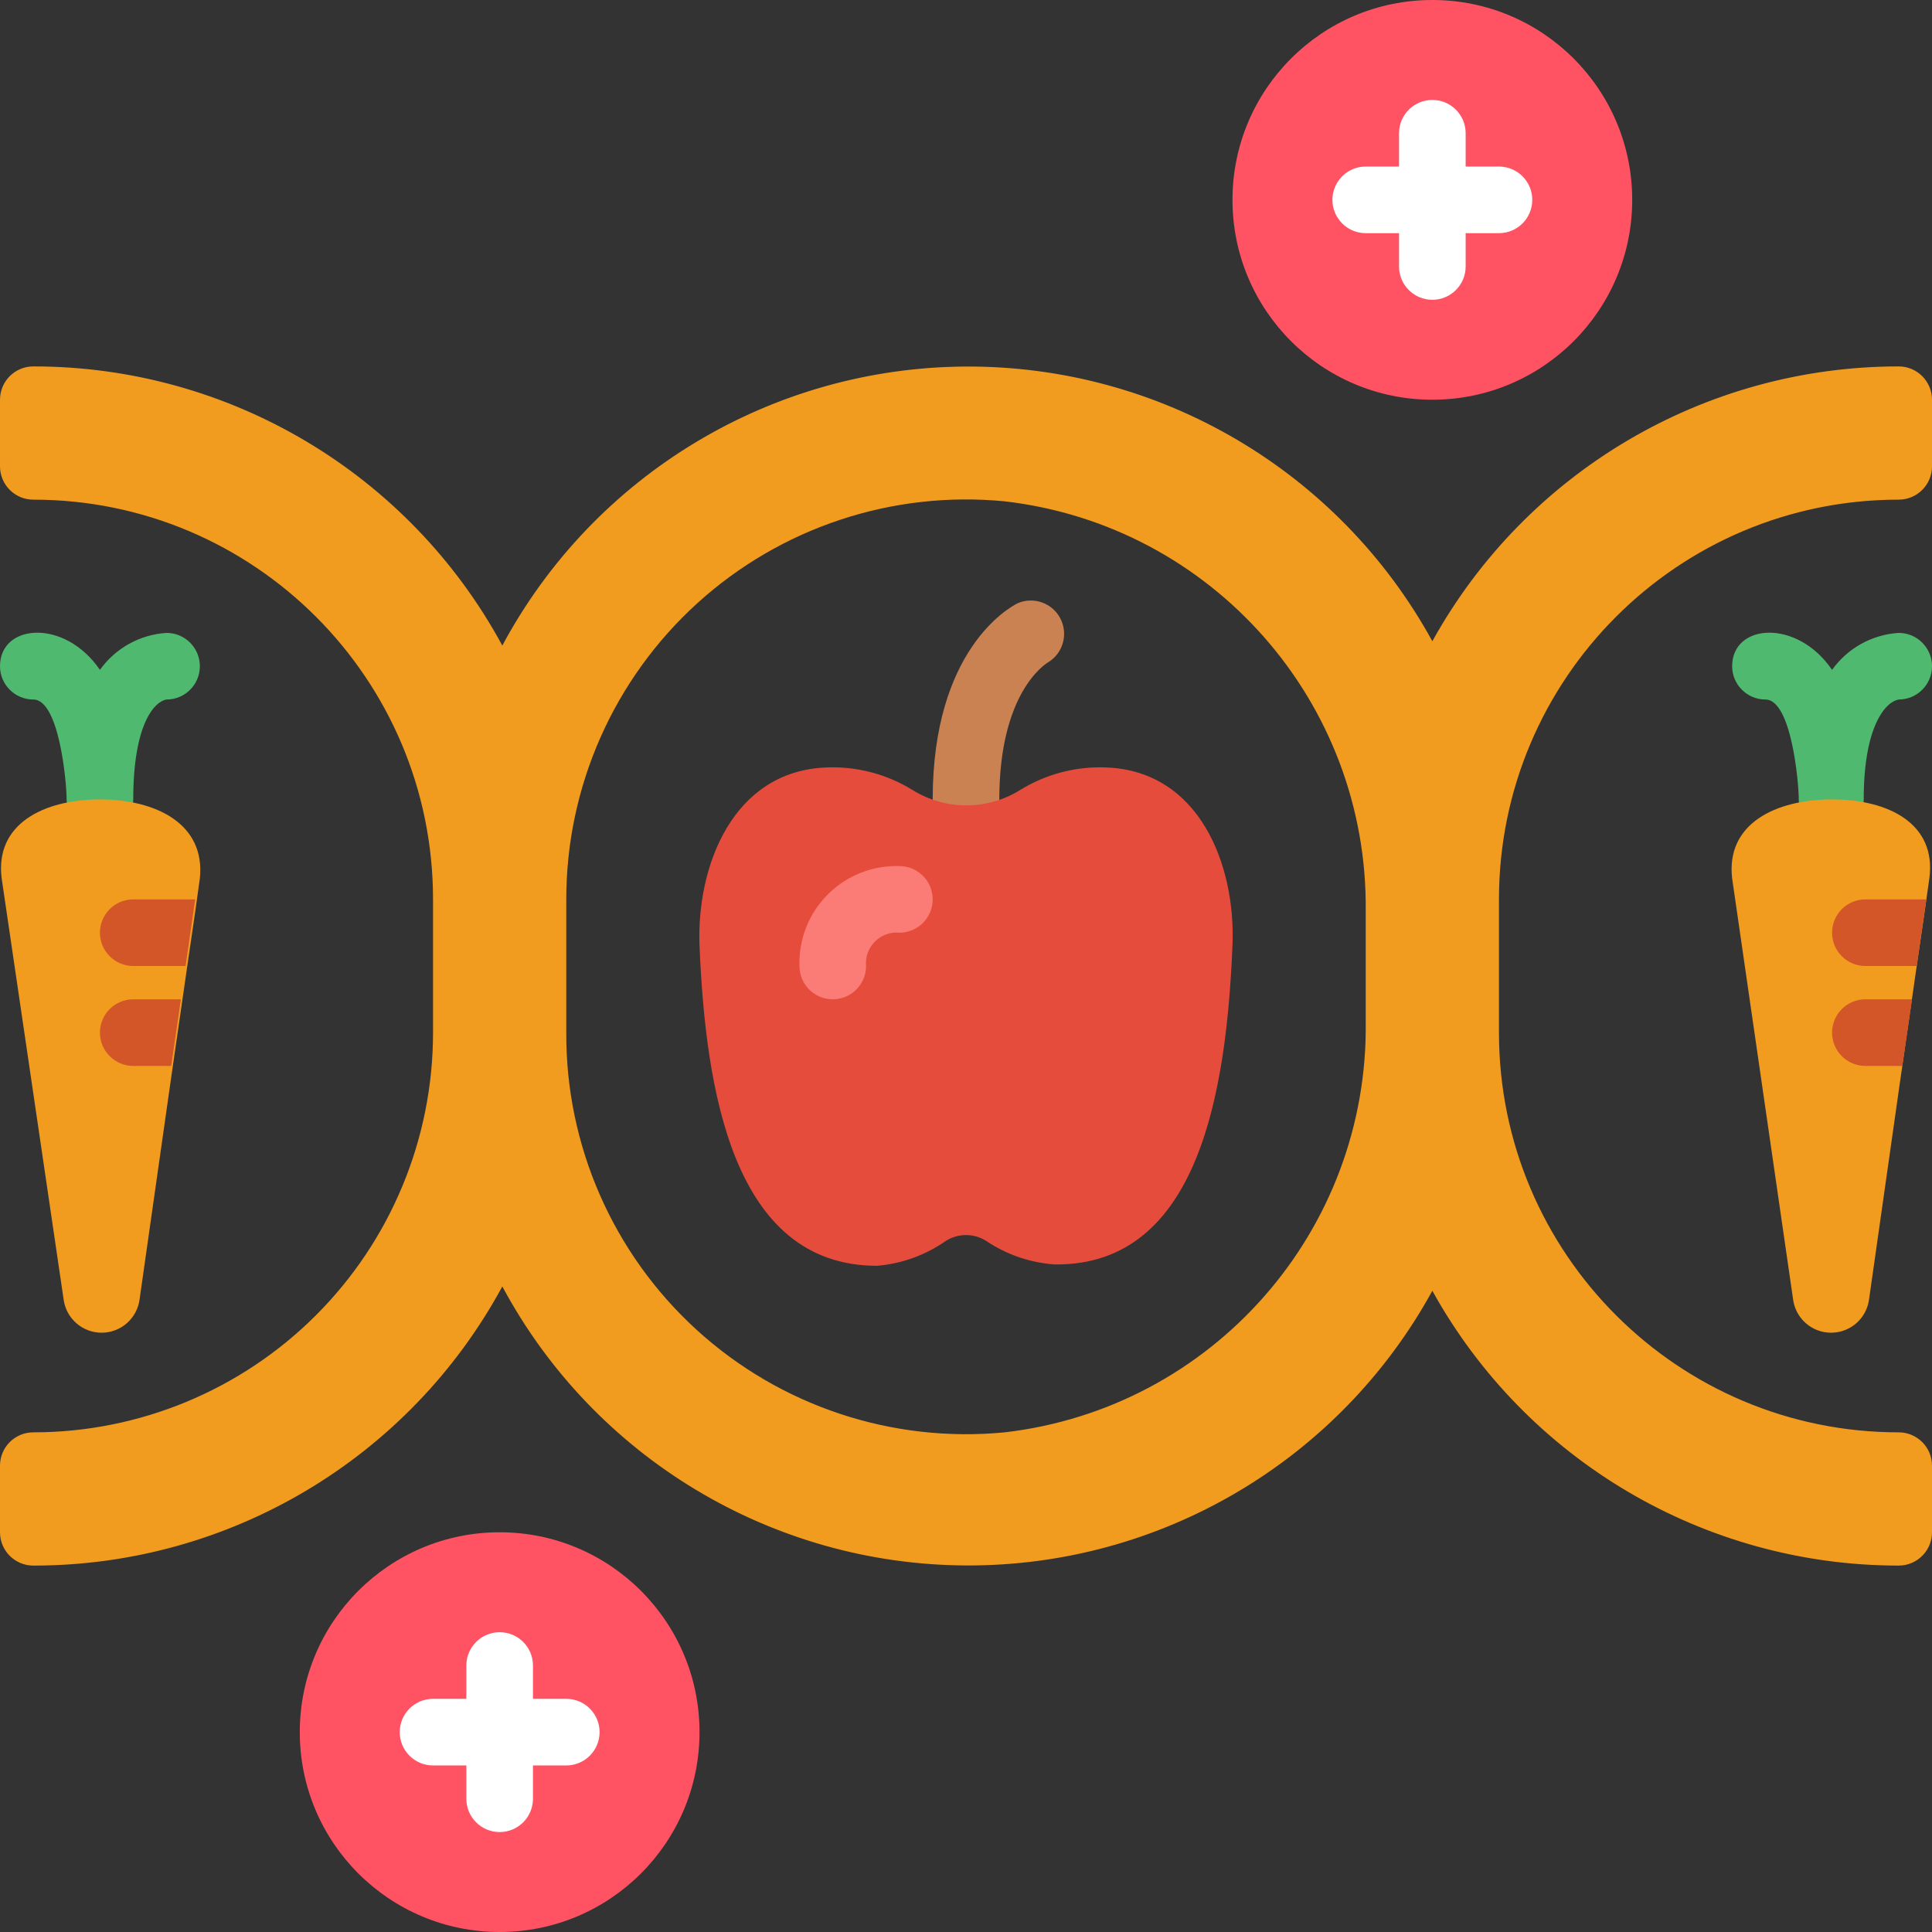 <svg height="512" viewBox="0 0 58 58" width="512" xmlns="http://www.w3.org/2000/svg"><rect x="0" y="0" width="58" height="58" fill="#333333" stroke="none"/><g id="034---GMO-Food" fill="none"><path id="Shape" d="m29 25c-.552 0-1-.448-1-1 0-4.49 2.29-5.76 2.55-5.89.481-.208 1.042-.008 1.283.457s.083 1.038-.363 1.313c-.1.06-1.47.92-1.47 4.12 0 .552-.448 1-1 1z" fill="#cb8252"/><path id="Shape" d="m3 25c-.552 0-1-.448-1-1 0-.51-.22-3-1-3-.552 0-1-.448-1-1 0-1.28 1.94-1.44 3 .11.465-.652 1.2-1.06 2-1.11.552 0 1 .448 1 1s-.448 1-1 1c-.37.06-1 .75-1 3 0 .552-.448 1-1 1z" fill="#4fba6f"/><path id="Shape" d="m55 25c-.552 0-1-.448-1-1 0-.51-.22-3-1-3-.552 0-1-.448-1-1 0-1.28 1.94-1.44 3 .11.465-.652 1.2-1.06 2-1.11.552 0 1 .448 1 1s-.448 1-1 1c-.37.06-1.05.75-1.05 3 .001.533-.417.973-.95 1z" fill="#4fba6f"/><path id="Shape" d="m57 15c.552 0 1-.448 1-1v-2c0-.552-.448-1-1-1-5.82-.001-11.181 3.159-14 8.25-2.8-5.108-8.173-8.273-13.999-8.246-5.826.027-11.169 3.242-13.921 8.376-2.798-5.167-8.204-8.384-14.08-8.38-.552 0-1 .448-1 1v2c0 .552.448 1 1 1 6.627 0 12 5.373 12 12v4c0 3.183-1.264 6.235-3.515 8.485-2.25 2.25-5.303 3.515-8.485 3.515-.552 0-1 .448-1 1v2c0 .552.448 1 1 1 5.876.004 11.282-3.213 14.08-8.38 2.753 5.134 8.096 8.349 13.921 8.376 5.826.027 11.198-3.138 13.999-8.246 2.819 5.091 8.18 8.251 14 8.25.552 0 1-.448 1-1v-2c0-.552-.448-1-1-1-6.627 0-12-5.373-12-12v-4c0-6.627 5.373-12 12-12zm-16 15.65c.093 6.289-4.592 11.627-10.84 12.35-3.378.328-6.738-.79-9.246-3.077s-3.93-5.529-3.914-8.923v-4c-.002-3.385 1.427-6.614 3.933-8.89 2.506-2.276 5.857-3.387 9.227-3.06 6.229.721 10.907 6.03 10.84 12.3z" fill="#f29c1f"/><path id="Shape" d="m28.4 37.25c.367-.23.833-.23 1.2 0 .616.415 1.33.659 2.07.71 4.33.04 5.15-5.23 5.33-9.58.1-2.43-1-5.23-3.78-5.34-.915-.04-1.821.197-2.6.68-.987.61-2.233.61-3.22 0-.779-.483-1.685-.72-2.6-.68-2.8.11-3.89 2.96-3.8 5.34.18 4.34 1 9.62 5.33 9.62.744-.062 1.459-.321 2.07-.75z" fill="#e64c3c"/><path id="Shape" d="m25 30c-.552 0-1-.448-1-1-.025-.803.283-1.581.851-2.149s1.346-.876 2.149-.851c.552 0 1 .448 1 1s-.448 1-1 1c-.272-.025-.541.072-.734.266s-.291.462-.266.734c0 .552-.448 1-1 1z" fill="#fb7b76"/><path id="Shape" d="m6 26.37c-.2 1.5-.21 1.35-1.81 12.64-.076.572-.563.999-1.14.999s-1.064-.427-1.14-.999l-1.86-12.64c-.21-1.64 1.27-2.37 2.95-2.37s3.17.73 3 2.37z" fill="#f29c1f"/><path id="Shape" d="m5.86 27-.29 2h-1.57c-.552 0-1-.448-1-1s.448-1 1-1z" fill="#d25627"/><path id="Shape" d="m5.43 30-.29 2h-1.14c-.552 0-1-.448-1-1s.448-1 1-1z" fill="#d25627"/><path id="Shape" d="m57.92 26.37c-.2 1.47-.25 1.63-1.81 12.64-.076.572-.563.999-1.14.999s-1.064-.427-1.14-.999l-1.83-12.64c-.19-1.64 1.3-2.37 3-2.37s3.14.73 2.92 2.37z" fill="#f29c1f"/><path id="Shape" d="m57.83 27-.29 2h-1.54c-.552 0-1-.448-1-1s.448-1 1-1z" fill="#d25627"/><path id="Shape" d="m57.4 30-.29 2h-1.11c-.552 0-1-.448-1-1s.448-1 1-1z" fill="#d25627"/><circle id="Oval" cx="15" cy="52" fill="#ff5364" r="6"/><path id="Shape" d="m17 53h-4c-.552 0-1-.448-1-1s.448-1 1-1h4c.552 0 1 .448 1 1s-.448 1-1 1z" fill="#fff"/><path id="Shape" d="m15 55c-.552 0-1-.448-1-1v-4c0-.552.448-1 1-1s1 .448 1 1v4c0 .552-.448 1-1 1z" fill="#fff"/><circle id="Oval" cx="43" cy="6" fill="#ff5364" r="6"/><g fill="#fff"><path id="Shape" d="m45 7h-4c-.552 0-1-.448-1-1s.448-1 1-1h4c.552 0 1 .448 1 1s-.448 1-1 1z"/><path id="Shape" d="m43 9c-.552 0-1-.448-1-1v-4c0-.552.448-1 1-1s1 .448 1 1v4c0 .552-.448 1-1 1z"/></g></g></svg>
